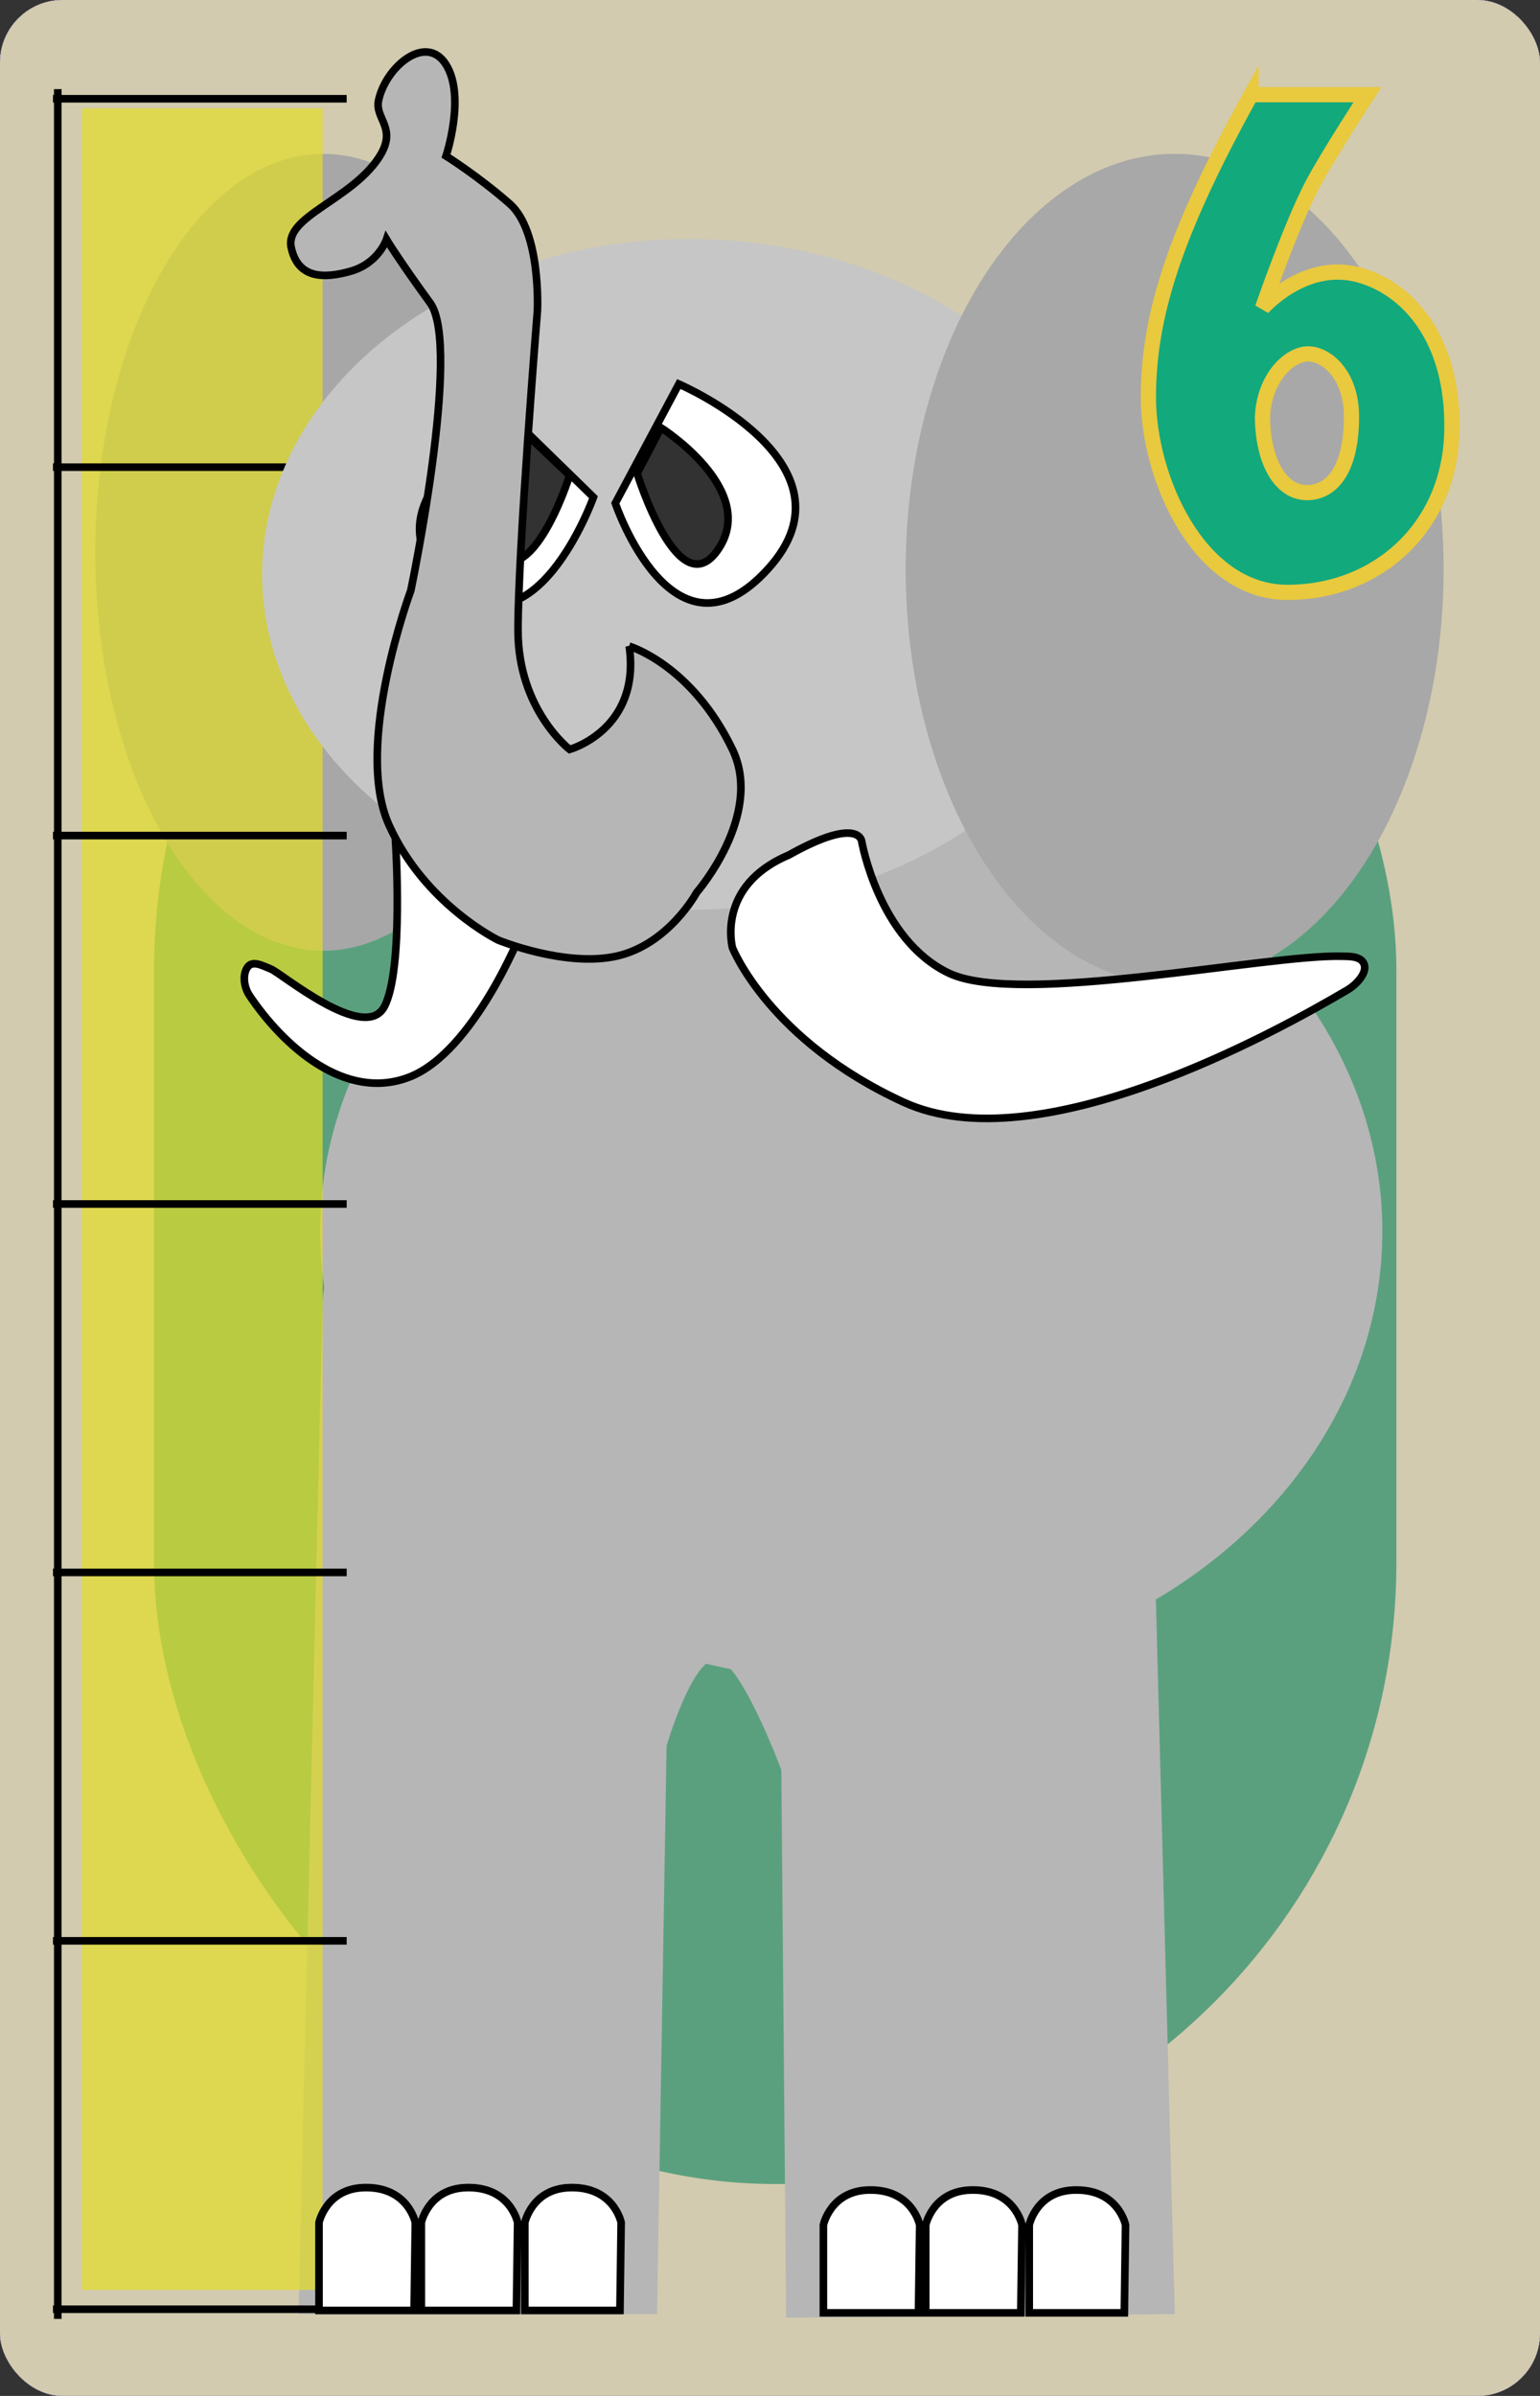 <?xml version="1.0" encoding="UTF-8" standalone="no"?>
<!-- Created with Inkscape (http://www.inkscape.org/) -->

<svg
   xmlns:dc="http://purl.org/dc/elements/1.1/"
   xmlns:cc="http://creativecommons.org/ns#"
   xmlns:rdf="http://www.w3.org/1999/02/22-rdf-syntax-ns#"
   xmlns:svg="http://www.w3.org/2000/svg"
   xmlns="http://www.w3.org/2000/svg"
   xmlns:sodipodi="http://sodipodi.sourceforge.net/DTD/sodipodi-0.dtd"
   xmlns:inkscape="http://www.inkscape.org/namespaces/inkscape"
   width="162pt"
   height="252pt"
   viewBox="0 0 202.5 315"
   id="svg2"
   version="1.1"
   inkscape:version="0.91 r13725"
   sodipodi:docname="card-batanimo.svg"
   enable-background="new"
   inkscape:export-filename="/Users/martin/code/gitwork/war/resources/card-batanimo-6a.png"
   inkscape:export-xdpi="90.099998"
   inkscape:export-ydpi="90.099998">
  <rect x="0" y="0" width="202.5" height="315" fill="#333333" stroke="none"/>
  <defs
     id="defs4" />
  <sodipodi:namedview
     id="base"
     pagecolor="#ffffff"
     bordercolor="#666666"
     borderopacity="1.0"
     inkscape:pageopacity="0.0"
     inkscape:pageshadow="2"
     inkscape:zoom="1.9942038"
     inkscape:cx="107.71815"
     inkscape:cy="163.3152"
     inkscape:document-units="px"
     inkscape:current-layer="layer1"
     showgrid="false"
     units="pt"
     inkscape:window-width="1440"
     inkscape:window-height="851"
     inkscape:window-x="0"
     inkscape:window-y="1"
     inkscape:window-maximized="1"
     inkscape:snap-bbox="true"
     inkscape:bbox-nodes="true"
     inkscape:snap-global="false"
     inkscape:snap-page="true" />
  <g
     inkscape:label="a1"
     inkscape:groupmode="layer"
     id="layer1"
     transform="translate(0,-737.362)"
     style="display:inline">
    <rect
       ry="8.231"
       y="737.362"
       x="0"
       height="315"
       width="202.5"
       id="rect6097"
       style="display:inline;fill:#b2d2af;fill-opacity:1;stroke:none;stroke-width:1;stroke-linecap:butt;stroke-miterlimit:4;stroke-dasharray:none;stroke-dashoffset:0;stroke-opacity:1" />
    <rect
       ry="77.603"
       y="724.396"
       x="288.613"
       height="229.199"
       width="156.503"
       id="rect6099"
       style="display:inline;fill:#c2b693;fill-opacity:1;stroke:none;stroke-width:2;stroke-linecap:butt;stroke-miterlimit:4;stroke-dasharray:none;stroke-dashoffset:0;stroke-opacity:1"
       transform="matrix(0.956,0.293,-0.292,0.956,0,0)" />
    <ellipse
       style="fill:#d4bd33;fill-opacity:1;stroke:none;stroke-width:2;stroke-linecap:butt;stroke-miterlimit:4;stroke-dasharray:none;stroke-dashoffset:0;stroke-opacity:1"
       id="path6196"
       cx="116.895"
       cy="1008.986"
       rx="44.686"
       ry="32.845" />
    <rect
       ry="0"
       y="993.814"
       x="10.764"
       height="44.619"
       width="31.658"
       id="rect6107"
       style="display:inline;fill:#1116f5;fill-opacity:0.82;stroke:none;stroke-width:2;stroke-linecap:butt;stroke-miterlimit:4;stroke-dasharray:none;stroke-dashoffset:0;stroke-opacity:1" />
    <g
       style="display:inline"
       id="g6109"
       transform="translate(0,737.362)">
      <path
         style="fill:none;fill-rule:evenodd;stroke:#000000;stroke-width:1px;stroke-linecap:butt;stroke-linejoin:miter;stroke-opacity:1"
         d="m 7.598,11.717 0,293.152"
         id="path6111"
         inkscape:connector-curvature="0" />
      <path
         style="fill:none;fill-rule:evenodd;stroke:#000000;stroke-width:1px;stroke-linecap:butt;stroke-linejoin:miter;stroke-opacity:1"
         d="m 6.965,303.603 38.623,0"
         id="path6113"
         inkscape:connector-curvature="0" />
      <path
         inkscape:connector-curvature="0"
         id="path6115"
         d="m 6.965,255.167 38.623,0"
         style="fill:none;fill-rule:evenodd;stroke:#000000;stroke-width:1px;stroke-linecap:butt;stroke-linejoin:miter;stroke-opacity:1" />
      <path
         style="fill:none;fill-rule:evenodd;stroke:#000000;stroke-width:1px;stroke-linecap:butt;stroke-linejoin:miter;stroke-opacity:1"
         d="m 6.965,206.73 38.623,0"
         id="path6117"
         inkscape:connector-curvature="0" />
      <path
         inkscape:connector-curvature="0"
         id="path6119"
         d="m 6.965,158.293 38.623,0"
         style="fill:none;fill-rule:evenodd;stroke:#000000;stroke-width:1px;stroke-linecap:butt;stroke-linejoin:miter;stroke-opacity:1" />
      <path
         style="fill:none;fill-rule:evenodd;stroke:#000000;stroke-width:1px;stroke-linecap:butt;stroke-linejoin:miter;stroke-opacity:1"
         d="m 6.965,109.857 38.623,0"
         id="path6121"
         inkscape:connector-curvature="0" />
      <path
         inkscape:connector-curvature="0"
         id="path6123"
         d="m 6.965,61.42 38.623,0"
         style="fill:none;fill-rule:evenodd;stroke:#000000;stroke-width:1px;stroke-linecap:butt;stroke-linejoin:miter;stroke-opacity:1" />
      <path
         style="fill:none;fill-rule:evenodd;stroke:#000000;stroke-width:1px;stroke-linecap:butt;stroke-linejoin:miter;stroke-opacity:1"
         d="m 6.965,12.984 38.623,0"
         id="path6125"
         inkscape:connector-curvature="0" />
    </g>
    <ellipse
       style="fill:#b49e19;fill-opacity:1;stroke:none;stroke-width:2;stroke-linecap:butt;stroke-miterlimit:4;stroke-dasharray:none;stroke-dashoffset:0;stroke-opacity:1"
       id="path6198"
       cx="98.986"
       cy="1012.042"
       rx="25.386"
       ry="26.734" />
    <g
       id="g6190"
       transform="matrix(0.693,0,0,0.762,39.521,380.87)">
      <path
         transform="translate(0,737.362)"
         style="display:inline;fill:#ffffff;fill-opacity:1;fill-rule:evenodd;stroke:#000000;stroke-width:1.376px;stroke-linecap:butt;stroke-linejoin:miter;stroke-opacity:1"
         d="m 80.908,88.724 8.355,-15.665 c 0,0 24.281,10.443 11.749,24.281 -12.532,13.837 -20.104,-8.616 -20.104,-8.616 z"
         id="path6131"
         inkscape:connector-curvature="0" />
      <path
         transform="translate(0,737.362)"
         style="display:inline;fill:#ffffff;fill-opacity:1;fill-rule:evenodd;stroke:#000000;stroke-width:1.376px;stroke-linecap:butt;stroke-linejoin:miter;stroke-opacity:1"
         d="M 78.036,87.94 67.331,77.497 c 0,0 -20.104,10.966 -8.616,21.67 11.488,10.704 19.321,-11.227 19.321,-11.227 z"
         id="path6133"
         inkscape:connector-curvature="0" />
      <path
         transform="translate(0,737.362)"
         style="display:inline;fill:#323232;fill-opacity:1;fill-rule:evenodd;stroke:#000000;stroke-width:1.376px;stroke-linecap:butt;stroke-linejoin:miter;stroke-opacity:1"
         d="m 83.78,84.807 c 0,0 5.483,17.754 10.705,9.921 5.222,-7.832 -7.572,-15.926 -7.572,-15.926 z"
         id="path6135"
         inkscape:connector-curvature="0" />
      <path
         transform="translate(0,737.362)"
         style="display:inline;fill:#323232;fill-opacity:1;fill-rule:evenodd;stroke:#000000;stroke-width:1.376px;stroke-linecap:butt;stroke-linejoin:miter;stroke-opacity:1"
         d="m 69.681,80.108 5.222,4.961 c 0,0 -5.483,17.493 -11.227,9.138 -6.246,-5.437 6.005,-14.099 6.005,-14.099 z"
         id="path6137"
         inkscape:connector-curvature="0"
         sodipodi:nodetypes="cccc" />
    </g>
    <path
       inkscape:connector-curvature="0"
       d="m 143.447,39.03 21.819,-25.574 16.368,-0.777 0.484,23.945 -2.743,45.726 -17.589,1.048 2.259,-45.687 z"
       style="display:inline;fill:#7281f0;fill-opacity:1;fill-rule:evenodd;stroke:#e9c33e;stroke-width:2;stroke-linecap:butt;stroke-linejoin:miter;stroke-miterlimit:4;stroke-dasharray:none;stroke-opacity:1"
       id="path6155"
       transform="translate(0,737.362)"
       sodipodi:nodetypes="cccccccc" />
    <path
       style="fill:#bba312;fill-opacity:1;fill-rule:evenodd;stroke:#000000;stroke-width:1px;stroke-linecap:butt;stroke-linejoin:miter;stroke-opacity:1"
       d="m 158.531,997.529 c 0,0 16.959,6.111 17.654,16.041 0.695,9.93 -5.912,18.714 -10.085,21.006 -4.173,2.292 -29.559,5.347 -42.425,4.965 -12.867,-0.382 -15.761,3.613 -16.692,-1.909 -0.342,-2.029 3.558,-2.216 5.564,-2.674 7.572,-1.725 20.865,0.764 23.299,0 2.434,-0.764 23.299,-6.493 25.386,-7.638 2.086,-1.146 2.782,-8.02 2.086,-11.458 -0.696,-3.437 -2.361,-3.437 -2.361,-3.437 0,0 -2.427,-8.02 -2.427,-14.895 z"
       id="path6200"
       inkscape:connector-curvature="0"
       sodipodi:nodetypes="csssssssscc" />
    <ellipse
       style="fill:#4f4508;fill-opacity:1;stroke:none;stroke-width:2;stroke-linecap:butt;stroke-miterlimit:4;stroke-dasharray:none;stroke-dashoffset:0;stroke-opacity:1"
       id="path6202"
       cx="94.639"
       cy="1021.972"
       rx="2.956"
       ry="3.437" />
    <ellipse
       style="fill:#4f4508;fill-opacity:1;stroke:none;stroke-width:2;stroke-linecap:butt;stroke-miterlimit:4;stroke-dasharray:none;stroke-dashoffset:0;stroke-opacity:1"
       id="path6204"
       cx="77.599"
       cy="991.418"
       rx="5.042"
       ry="5.347" />
    <ellipse
       style="fill:#4f4508;fill-opacity:1;stroke:none;stroke-width:2;stroke-linecap:butt;stroke-miterlimit:4;stroke-dasharray:none;stroke-dashoffset:0;stroke-opacity:1"
       id="path6206"
       cx="117.764"
       cy="991.991"
       rx="4.173"
       ry="5.156" />
  </g>
  <g
     inkscape:groupmode="layer"
     id="layer2"
     inkscape:label="a2"
     style="display:inline">
    <rect
       transform="translate(0,-737.362)"
       style="display:inline;fill:#e8f1e7;fill-opacity:1;stroke:none;stroke-width:1;stroke-linecap:butt;stroke-miterlimit:4;stroke-dasharray:none;stroke-dashoffset:0;stroke-opacity:1"
       id="rect6208"
       width="202.5"
       height="315"
       x="0"
       y="737.362"
       ry="8.231" />
    <rect
       transform="matrix(0.956,0.293,-0.292,0.956,0,-737.362)"
       style="display:inline;fill:#a9eff3;fill-opacity:1;stroke:none;stroke-width:2;stroke-linecap:butt;stroke-miterlimit:4;stroke-dasharray:none;stroke-dashoffset:0;stroke-opacity:1"
       id="rect6210"
       width="156.503"
       height="229.199"
       x="288.613"
       y="724.396"
       ry="77.603" />
    <rect
       style="display:inline;fill:#11f539;fill-opacity:0.82;stroke:none;stroke-width:2;stroke-linecap:butt;stroke-miterlimit:4;stroke-dasharray:none;stroke-dashoffset:0;stroke-opacity:1"
       id="rect6214"
       width="31.658"
       height="94.262"
       x="10.764"
       y="206.808"
       ry="0" />
    <g
       id="g6216"
       style="display:inline">
      <path
         inkscape:connector-curvature="0"
         id="path6218"
         d="m 7.598,11.717 0,293.152"
         style="fill:none;fill-rule:evenodd;stroke:#000000;stroke-width:1px;stroke-linecap:butt;stroke-linejoin:miter;stroke-opacity:1" />
      <path
         inkscape:connector-curvature="0"
         id="path6220"
         d="m 6.965,303.603 38.623,0"
         style="fill:none;fill-rule:evenodd;stroke:#000000;stroke-width:1px;stroke-linecap:butt;stroke-linejoin:miter;stroke-opacity:1" />
      <path
         style="fill:none;fill-rule:evenodd;stroke:#000000;stroke-width:1px;stroke-linecap:butt;stroke-linejoin:miter;stroke-opacity:1"
         d="m 6.965,255.167 38.623,0"
         id="path6222"
         inkscape:connector-curvature="0" />
      <path
         inkscape:connector-curvature="0"
         id="path6224"
         d="m 6.965,206.73 38.623,0"
         style="fill:none;fill-rule:evenodd;stroke:#000000;stroke-width:1px;stroke-linecap:butt;stroke-linejoin:miter;stroke-opacity:1" />
      <path
         style="fill:none;fill-rule:evenodd;stroke:#000000;stroke-width:1px;stroke-linecap:butt;stroke-linejoin:miter;stroke-opacity:1"
         d="m 6.965,158.293 38.623,0"
         id="path6226"
         inkscape:connector-curvature="0" />
      <path
         inkscape:connector-curvature="0"
         id="path6228"
         d="m 6.965,109.857 38.623,0"
         style="fill:none;fill-rule:evenodd;stroke:#000000;stroke-width:1px;stroke-linecap:butt;stroke-linejoin:miter;stroke-opacity:1" />
      <path
         style="fill:none;fill-rule:evenodd;stroke:#000000;stroke-width:1px;stroke-linecap:butt;stroke-linejoin:miter;stroke-opacity:1"
         d="m 6.965,61.42 38.623,0"
         id="path6230"
         inkscape:connector-curvature="0" />
      <path
         inkscape:connector-curvature="0"
         id="path6232"
         d="m 6.965,12.984 38.623,0"
         style="fill:none;fill-rule:evenodd;stroke:#000000;stroke-width:1px;stroke-linecap:butt;stroke-linejoin:miter;stroke-opacity:1" />
    </g>
    <path
       sodipodi:nodetypes="cczzzccccczzc"
       id="path6246"
       style="display:inline;fill:#e6f072;fill-opacity:1;fill-rule:evenodd;stroke:#3ee93f;stroke-width:2;stroke-linecap:butt;stroke-linejoin:miter;stroke-miterlimit:4;stroke-dasharray:none;stroke-opacity:1"
       d="m 161.5,36.022 -14.163,0.752 c 0,0 0.933,-12.756 7.901,-16.799 6.968,-4.043 16.322,-5.531 22.887,-0.276 6.566,5.255 9.395,12.214 6.761,20.748 -2.634,8.534 -11.291,21.249 -11.291,21.249 l 13.923,-0.956 2.389,15.091 -39.123,2.142 0.993,-14.406 c 0,0 18.219,-15.673 19.036,-22.292 0.817,-6.619 -1.432,-8.516 -4.761,-9.582 -3.329,-1.067 -4.552,4.328 -4.552,4.328 z"
       inkscape:connector-curvature="0" />
    <ellipse
       style="fill:#f3a9f2;fill-opacity:1;stroke:none;stroke-width:2;stroke-linecap:butt;stroke-miterlimit:4;stroke-dasharray:none;stroke-dashoffset:0;stroke-opacity:1"
       id="path6292"
       cx="63.183"
       cy="172.337"
       rx="9.026"
       ry="33.347" />
    <ellipse
       style="fill:#f3a9f2;fill-opacity:1;stroke:none;stroke-width:2;stroke-linecap:butt;stroke-miterlimit:4;stroke-dasharray:none;stroke-dashoffset:0;stroke-opacity:1"
       id="path6294"
       cx="98.536"
       cy="173.59"
       rx="10.28"
       ry="34.099" />
    <ellipse
       style="fill:#ec7aeb;fill-opacity:1;stroke:none;stroke-width:2;stroke-linecap:butt;stroke-miterlimit:4;stroke-dasharray:none;stroke-dashoffset:0;stroke-opacity:1"
       id="path6308"
       cx="169.491"
       cy="251.065"
       rx="8.023"
       ry="6.77" />
    <ellipse
       style="fill:#f3a9f2;fill-opacity:1;stroke:none;stroke-width:2;stroke-linecap:butt;stroke-miterlimit:4;stroke-dasharray:none;stroke-dashoffset:0;stroke-opacity:1"
       id="path6298"
       cx="124.862"
       cy="270.12"
       rx="55.661"
       ry="30.839" />
    <ellipse
       style="fill:#ea65e8;fill-opacity:1;stroke:none;stroke-width:2;stroke-linecap:butt;stroke-miterlimit:4;stroke-dasharray:none;stroke-dashoffset:0;stroke-opacity:1"
       id="path6296"
       cx="82.489"
       cy="228.499"
       rx="30.338"
       ry="26.326" />
    <ellipse
       style="fill:#ed81ec;fill-opacity:1;stroke:none;stroke-width:2;stroke-linecap:butt;stroke-miterlimit:4;stroke-dasharray:none;stroke-dashoffset:0;stroke-opacity:1"
       id="path6300"
       cx="165.981"
       cy="292.685"
       rx="19.557"
       ry="17.802" />
    <ellipse
       style="fill:#ec7aeb;fill-opacity:1;stroke:none;stroke-width:2;stroke-linecap:butt;stroke-miterlimit:4;stroke-dasharray:none;stroke-dashoffset:0;stroke-opacity:1"
       id="path6302"
       cx="275.75"
       cy="147.627"
       rx="26.484"
       ry="3.978"
       transform="matrix(0.791,0.612,-0.509,0.861,0,0)" />
    <ellipse
       style="fill:#f3a9f2;fill-opacity:1;stroke:none;stroke-width:2;stroke-linecap:butt;stroke-miterlimit:4;stroke-dasharray:none;stroke-dashoffset:0;stroke-opacity:1"
       id="path6304"
       cx="78.979"
       cy="289.175"
       rx="3.761"
       ry="13.79" />
    <ellipse
       style="fill:#f093ef;fill-opacity:1;stroke:none;stroke-width:2;stroke-linecap:butt;stroke-miterlimit:4;stroke-dasharray:none;stroke-dashoffset:0;stroke-opacity:1"
       id="path6306"
       cx="98.285"
       cy="290.68"
       rx="5.516"
       ry="15.796" />
    <g
       id="g6284"
       transform="matrix(0.938,0.346,-0.346,0.938,83.364,-20.152)"
       inkscape:transform-center-x="5.0145437"
       inkscape:transform-center-y="1.0940936">
      <path
         inkscape:connector-curvature="0"
         id="path6238"
         d="m 84.92,225.119 8.355,-15.665 c 0,0 24.281,10.443 11.749,24.281 -12.532,13.837 -20.104,-8.616 -20.104,-8.616 z"
         style="display:inline;fill:#ffffff;fill-opacity:1;fill-rule:evenodd;stroke:#000000;stroke-width:1px;stroke-linecap:butt;stroke-linejoin:miter;stroke-opacity:1" />
      <path
         inkscape:connector-curvature="0"
         id="path6242"
         d="m 87.792,221.203 c 0,0 5.483,17.754 10.705,9.921 5.222,-7.832 -7.572,-15.926 -7.572,-15.926 z"
         style="display:inline;fill:#323232;fill-opacity:1;fill-rule:evenodd;stroke:#000000;stroke-width:1px;stroke-linecap:butt;stroke-linejoin:miter;stroke-opacity:1" />
    </g>
    <g
       id="g6288"
       transform="matrix(0.96,-0.279,0.279,0.96,-64.805,27.693)">
      <path
         inkscape:connector-curvature="0"
         id="path6240"
         d="M 82.048,224.336 71.343,213.892 c 0,0 -20.104,10.966 -8.616,21.67 11.488,10.704 19.321,-11.227 19.321,-11.227 z"
         style="display:inline;fill:#ffffff;fill-opacity:1;fill-rule:evenodd;stroke:#000000;stroke-width:1px;stroke-linecap:butt;stroke-linejoin:miter;stroke-opacity:1" />
      <path
         sodipodi:nodetypes="cccc"
         inkscape:connector-curvature="0"
         id="path6244"
         d="m 73.693,216.503 5.222,4.961 c 0,0 -5.483,17.493 -11.227,9.138 -6.246,-5.437 6.005,-14.099 6.005,-14.099 z"
         style="display:inline;fill:#323232;fill-opacity:1;fill-rule:evenodd;stroke:#000000;stroke-width:1px;stroke-linecap:butt;stroke-linejoin:miter;stroke-opacity:1" />
    </g>
    <path
       style="fill:#ffffff;fill-opacity:1;fill-rule:evenodd;stroke:#000000;stroke-width:1px;stroke-linecap:butt;stroke-linejoin:miter;stroke-opacity:1"
       d="m 68.198,240.785 0.501,19.557 13.038,1.003 0,-20.56 0,21.061 13.539,1.003 -1.003,-25.574 z"
       id="path6310"
       inkscape:connector-curvature="0" />
  </g>
  <g
     inkscape:groupmode="layer"
     id="layer3"
     inkscape:label="a3"
     style="display:inline">
    <rect
       ry="8.231"
       y="737.362"
       x="0"
       height="315"
       width="202.5"
       id="rect6312"
       style="display:inline;fill:#f7fa80;fill-opacity:1;stroke:none;stroke-width:1;stroke-linecap:butt;stroke-miterlimit:4;stroke-dasharray:none;stroke-dashoffset:0;stroke-opacity:1"
       transform="translate(0,-737.362)" />
    <rect
       ry="72.112"
       y="108.999"
       x="11.714"
       height="212.983"
       width="123.742"
       id="rect6314"
       style="display:inline;fill:#a698f1;fill-opacity:1;stroke:none;stroke-width:2;stroke-linecap:butt;stroke-miterlimit:4;stroke-dasharray:none;stroke-dashoffset:0;stroke-opacity:1"
       transform="matrix(0.92,-0.392,0.272,0.962,0,0)" />
    <rect
       ry="0"
       y="158.167"
       x="10.764"
       height="142.903"
       width="31.658"
       id="rect6316"
       style="display:inline;fill:#f73749;fill-opacity:0.82;stroke:none;stroke-width:2;stroke-linecap:butt;stroke-miterlimit:4;stroke-dasharray:none;stroke-dashoffset:0;stroke-opacity:1" />
    <g
       style="display:inline"
       id="g6318">
      <path
         style="fill:none;fill-rule:evenodd;stroke:#000000;stroke-width:1px;stroke-linecap:butt;stroke-linejoin:miter;stroke-opacity:1"
         d="m 7.598,11.717 0,293.152"
         id="path6320"
         inkscape:connector-curvature="0" />
      <path
         style="fill:none;fill-rule:evenodd;stroke:#000000;stroke-width:1px;stroke-linecap:butt;stroke-linejoin:miter;stroke-opacity:1"
         d="m 6.965,303.603 38.623,0"
         id="path6322"
         inkscape:connector-curvature="0" />
      <path
         inkscape:connector-curvature="0"
         id="path6324"
         d="m 6.965,255.167 38.623,0"
         style="fill:none;fill-rule:evenodd;stroke:#000000;stroke-width:1px;stroke-linecap:butt;stroke-linejoin:miter;stroke-opacity:1" />
      <path
         style="fill:none;fill-rule:evenodd;stroke:#000000;stroke-width:1px;stroke-linecap:butt;stroke-linejoin:miter;stroke-opacity:1"
         d="m 6.965,206.73 38.623,0"
         id="path6326"
         inkscape:connector-curvature="0" />
      <path
         inkscape:connector-curvature="0"
         id="path6328"
         d="m 6.965,158.293 38.623,0"
         style="fill:none;fill-rule:evenodd;stroke:#000000;stroke-width:1px;stroke-linecap:butt;stroke-linejoin:miter;stroke-opacity:1" />
      <path
         style="fill:none;fill-rule:evenodd;stroke:#000000;stroke-width:1px;stroke-linecap:butt;stroke-linejoin:miter;stroke-opacity:1"
         d="m 6.965,109.857 38.623,0"
         id="path6330"
         inkscape:connector-curvature="0" />
      <path
         inkscape:connector-curvature="0"
         id="path6332"
         d="m 6.965,61.42 38.623,0"
         style="fill:none;fill-rule:evenodd;stroke:#000000;stroke-width:1px;stroke-linecap:butt;stroke-linejoin:miter;stroke-opacity:1" />
      <path
         style="fill:none;fill-rule:evenodd;stroke:#000000;stroke-width:1px;stroke-linecap:butt;stroke-linejoin:miter;stroke-opacity:1"
         d="m 6.965,12.984 38.623,0"
         id="path6334"
         inkscape:connector-curvature="0" />
    </g>
    <path
       inkscape:connector-curvature="0"
       d="m 159.494,40.535 -12.659,-0.752 c 0,0 5.204,-10.944 10.408,-14.291 6.417,-4.128 12.674,-4.219 18.875,0.226 5.912,4.237 8.936,8.812 8.767,14.73 -0.169,5.918 -8.784,11.722 -8.784,11.722 0,0 8.785,0.761 8.908,13.085 0.123,12.324 -3.154,17.683 -10.157,19.239 -5.66,2.052 -12.816,3.091 -18.062,0.137 -5.478,-3.085 -9.655,-16.2 -9.655,-16.2 l 10.904,-4.166 c 0,0 1.728,9.026 5.261,9.22 3.797,0.209 7.684,-5.554 6.706,-9.228 -1.302,-4.892 -13.854,-6.22 -13.854,-6.22 l 0.187,-11.234 10.216,-0.202 4.258,-5.322 c 0,0 -1.748,-5.965 -5.262,-6.574 -2.762,-0.479 -6.057,5.832 -6.057,5.832 z"
       style="display:inline;fill:#dc2d17;fill-opacity:1;fill-rule:evenodd;stroke:#1984d7;stroke-width:2;stroke-linecap:butt;stroke-linejoin:miter;stroke-miterlimit:4;stroke-dasharray:none;stroke-opacity:1"
       id="path6336"
       sodipodi:nodetypes="ccsszczcsccssccccsc" />
    <path
       style="fill:#d5a119;fill-opacity:1;fill-rule:evenodd;stroke:none;stroke-width:1px;stroke-linecap:butt;stroke-linejoin:miter;stroke-opacity:1"
       d="m 169.993,204.179 c 0,0 4.012,-12.035 4.012,-25.073 0,-13.038 -10.531,-45.131 -10.531,-45.131 0,0 -3.51,-4.513 0,-7.02 3.51,-2.507 10.029,7.02 10.029,7.02 0,0 12.536,41.621 11.032,49.142 -1.504,7.522 -6.519,29.084 -6.519,29.084 z"
       id="path6421"
       inkscape:connector-curvature="0" />
    <ellipse
       style="fill:#bc8e16;fill-opacity:1;stroke:none;stroke-width:2;stroke-linecap:butt;stroke-miterlimit:4;stroke-dasharray:none;stroke-dashoffset:0;stroke-opacity:1"
       id="path6401"
       cx="133.637"
       cy="230.004"
       rx="51.399"
       ry="38.863" />
    <ellipse
       style="fill:#a17a13;fill-opacity:1;stroke:none;stroke-width:2;stroke-linecap:butt;stroke-miterlimit:4;stroke-dasharray:none;stroke-dashoffset:0;stroke-opacity:1"
       id="path6399"
       cx="86.751"
       cy="186.127"
       rx="33.597"
       ry="29.084" />
    <ellipse
       style="fill:#a17a13;fill-opacity:1;stroke:none;stroke-width:2;stroke-linecap:butt;stroke-miterlimit:4;stroke-dasharray:none;stroke-dashoffset:0;stroke-opacity:1"
       id="path6403"
       cx="94.273"
       cy="272.627"
       rx="7.522"
       ry="17.802" />
    <ellipse
       style="fill:#a17a13;fill-opacity:1;stroke:none;stroke-width:2;stroke-linecap:butt;stroke-miterlimit:4;stroke-dasharray:none;stroke-dashoffset:0;stroke-opacity:1"
       id="path6405"
       cx="119.597"
       cy="274.132"
       rx="8.274"
       ry="19.306" />
    <ellipse
       style="fill:#a17a13;fill-opacity:1;stroke:none;stroke-width:2;stroke-linecap:butt;stroke-miterlimit:4;stroke-dasharray:none;stroke-dashoffset:0;stroke-opacity:1"
       id="path6407"
       cx="172.5"
       cy="258.587"
       rx="12.536"
       ry="19.306" />
    <ellipse
       style="fill:#a17a13;fill-opacity:1;stroke:none;stroke-width:2;stroke-linecap:butt;stroke-miterlimit:4;stroke-dasharray:none;stroke-dashoffset:0;stroke-opacity:1"
       id="path6409"
       cx="-56.046"
       cy="322.733"
       rx="14.793"
       ry="5.015"
       transform="matrix(0.756,-0.655,0.655,0.756,0,0)" />
    <ellipse
       style="fill:#a17a13;fill-opacity:1;stroke:none;stroke-width:2;stroke-linecap:butt;stroke-miterlimit:4;stroke-dasharray:none;stroke-dashoffset:0;stroke-opacity:1"
       id="path6411"
       cx="-73.593"
       cy="304.393"
       rx="14.793"
       ry="5.516"
       transform="matrix(0.756,-0.655,0.655,0.756,0,0)" />
    <g
       style="display:inline"
       inkscape:transform-center-y="-0.37200891"
       inkscape:transform-center-x="5.7637878"
       transform="matrix(0.762,0.647,-0.647,0.762,160.68,-49.239)"
       id="g6356">
      <path
         style="display:inline;fill:#ffffff;fill-opacity:1;fill-rule:evenodd;stroke:#000000;stroke-width:1px;stroke-linecap:butt;stroke-linejoin:miter;stroke-opacity:1"
         d="m 84.92,225.119 8.355,-15.665 c 0,0 24.281,10.443 11.749,24.281 -12.532,13.837 -20.104,-8.616 -20.104,-8.616 z"
         id="path6358"
         inkscape:connector-curvature="0" />
      <path
         style="display:inline;fill:#323232;fill-opacity:1;fill-rule:evenodd;stroke:#000000;stroke-width:1px;stroke-linecap:butt;stroke-linejoin:miter;stroke-opacity:1"
         d="m 87.792,221.203 c 0,0 5.483,17.754 10.705,9.921 5.222,-7.832 -7.572,-15.926 -7.572,-15.926 z"
         id="path6360"
         inkscape:connector-curvature="0" />
    </g>
    <g
       style="display:inline"
       transform="matrix(0.88,-0.475,0.475,0.88,-100.422,19.485)"
       id="g6362">
      <path
         style="display:inline;fill:#ffffff;fill-opacity:1;fill-rule:evenodd;stroke:#000000;stroke-width:1px;stroke-linecap:butt;stroke-linejoin:miter;stroke-opacity:1"
         d="M 82.048,224.336 71.343,213.892 c 0,0 -20.104,10.966 -8.616,21.67 11.488,10.704 19.321,-11.227 19.321,-11.227 z"
         id="path6364"
         inkscape:connector-curvature="0" />
      <path
         style="display:inline;fill:#323232;fill-opacity:1;fill-rule:evenodd;stroke:#000000;stroke-width:1px;stroke-linecap:butt;stroke-linejoin:miter;stroke-opacity:1"
         d="m 73.693,216.503 5.222,4.961 c 0,0 -5.483,17.493 -11.227,9.138 -6.246,-5.437 6.005,-14.099 6.005,-14.099 z"
         id="path6366"
         inkscape:connector-curvature="0"
         sodipodi:nodetypes="cccc" />
    </g>
    <path
       style="fill:#e5be23;fill-opacity:1;fill-rule:evenodd;stroke:#000000;stroke-width:1px;stroke-linecap:butt;stroke-linejoin:miter;stroke-opacity:1"
       d="M 59.171,168.576 54.157,150.523 73.714,161.555 Z"
       id="path6413"
       inkscape:connector-curvature="0" />
    <path
       style="fill:#e5be23;fill-opacity:1;fill-rule:evenodd;stroke:#000000;stroke-width:1px;stroke-linecap:butt;stroke-linejoin:miter;stroke-opacity:1"
       d="m 102.798,159.549 21.061,-6.519 -8.023,20.058 z"
       id="path6415"
       inkscape:connector-curvature="0" />
    <path
       style="fill:none;fill-rule:evenodd;stroke:#000000;stroke-width:1px;stroke-linecap:butt;stroke-linejoin:miter;stroke-opacity:1"
       d="m 74.717,209.695 c 6.017,-1.504 3.51,-13.038 3.51,-13.038 0,0 -2.006,8.525 4.012,13.038"
       id="path6417"
       inkscape:connector-curvature="0" />
    <path
       style="fill:#e523e2;fill-opacity:1;fill-rule:evenodd;stroke:#000000;stroke-width:1px;stroke-linecap:butt;stroke-linejoin:miter;stroke-opacity:1"
       d="m 74.098,192.311 8.725,0 -4.144,6.365 z"
       id="path6419"
       inkscape:connector-curvature="0" />
  </g>
  <g
     inkscape:groupmode="layer"
     id="layer4"
     inkscape:label="a4"
     style="display:inline">
    <rect
       transform="translate(0,-737.362)"
       style="display:inline;fill:#e0aefc;fill-opacity:1;stroke:none;stroke-width:1;stroke-linecap:butt;stroke-miterlimit:4;stroke-dasharray:none;stroke-dashoffset:0;stroke-opacity:1"
       id="rect6423"
       width="202.5"
       height="315"
       x="0"
       y="737.362"
       ry="8.231" />
    <rect
       transform="matrix(0.03,1,-0.996,-0.092,0,0)"
       style="display:inline;fill:#5489e8;fill-opacity:1;stroke:none;stroke-width:2;stroke-linecap:butt;stroke-miterlimit:4;stroke-dasharray:none;stroke-dashoffset:0;stroke-opacity:1"
       id="rect6425"
       width="189.073"
       height="177.945"
       x="99.997"
       y="-189.183"
       ry="60.249" />
    <path
       style="fill:#ffffff;fill-opacity:1;fill-rule:evenodd;stroke:#000000;stroke-width:1px;stroke-linecap:butt;stroke-linejoin:miter;stroke-opacity:1"
       d="m 74.717,120.436 -10.531,-9.026 c 0,0 -29.084,9.528 -34.099,16.548 -5.015,7.02 -15.545,33.096 -14.041,35.102 1.504,2.006 26.076,-21.061 28.081,-26.076 2.006,-5.015 18.554,-21.562 18.554,-21.562 l 9.026,10.029 z"
       id="path6538"
       inkscape:connector-curvature="0" />
    <rect
       style="display:inline;fill:#f7b737;fill-opacity:0.82;stroke:none;stroke-width:2;stroke-linecap:butt;stroke-miterlimit:4;stroke-dasharray:none;stroke-dashoffset:0;stroke-opacity:1"
       id="rect6427"
       width="31.658"
       height="191.043"
       x="10.764"
       y="110.028"
       ry="0" />
    <g
       id="g6429"
       style="display:inline">
      <path
         inkscape:connector-curvature="0"
         id="path6431"
         d="m 7.598,11.717 0,293.152"
         style="fill:none;fill-rule:evenodd;stroke:#000000;stroke-width:1px;stroke-linecap:butt;stroke-linejoin:miter;stroke-opacity:1" />
      <path
         inkscape:connector-curvature="0"
         id="path6433"
         d="m 6.965,303.603 38.623,0"
         style="fill:none;fill-rule:evenodd;stroke:#000000;stroke-width:1px;stroke-linecap:butt;stroke-linejoin:miter;stroke-opacity:1" />
      <path
         style="fill:none;fill-rule:evenodd;stroke:#000000;stroke-width:1px;stroke-linecap:butt;stroke-linejoin:miter;stroke-opacity:1"
         d="m 6.965,255.167 38.623,0"
         id="path6435"
         inkscape:connector-curvature="0" />
      <path
         inkscape:connector-curvature="0"
         id="path6437"
         d="m 6.965,206.73 38.623,0"
         style="fill:none;fill-rule:evenodd;stroke:#000000;stroke-width:1px;stroke-linecap:butt;stroke-linejoin:miter;stroke-opacity:1" />
      <path
         style="fill:none;fill-rule:evenodd;stroke:#000000;stroke-width:1px;stroke-linecap:butt;stroke-linejoin:miter;stroke-opacity:1"
         d="m 6.965,158.293 38.623,0"
         id="path6439"
         inkscape:connector-curvature="0" />
      <path
         inkscape:connector-curvature="0"
         id="path6441"
         d="m 6.965,109.857 38.623,0"
         style="fill:none;fill-rule:evenodd;stroke:#000000;stroke-width:1px;stroke-linecap:butt;stroke-linejoin:miter;stroke-opacity:1" />
      <path
         style="fill:none;fill-rule:evenodd;stroke:#000000;stroke-width:1px;stroke-linecap:butt;stroke-linejoin:miter;stroke-opacity:1"
         d="m 6.965,61.42 38.623,0"
         id="path6443"
         inkscape:connector-curvature="0" />
      <path
         inkscape:connector-curvature="0"
         id="path6445"
         d="m 6.965,12.984 38.623,0"
         style="fill:none;fill-rule:evenodd;stroke:#000000;stroke-width:1px;stroke-linecap:butt;stroke-linejoin:miter;stroke-opacity:1" />
    </g>
    <path
       sodipodi:nodetypes="ccccccccccccccc"
       id="path6447"
       style="display:inline;fill:#dcb417;fill-opacity:1;fill-rule:evenodd;stroke:#1981d7;stroke-width:2;stroke-linecap:butt;stroke-linejoin:miter;stroke-miterlimit:4;stroke-dasharray:none;stroke-opacity:1"
       d="m 144.952,19.975 10.408,0.251 1.382,24.32 9.849,-0.777 0.743,-23.38 15.286,-0.815 -0.62,23.114 8.899,0.184 0.993,13.676 -11.16,-0.655 0.875,23.916 -17.305,-2.815 0.492,-21.175 -20.807,-0.556 z"
       inkscape:connector-curvature="0" />
    <ellipse
       style="fill:#251f03;fill-opacity:1;stroke:none;stroke-width:2;stroke-linecap:butt;stroke-miterlimit:4;stroke-dasharray:none;stroke-dashoffset:0;stroke-opacity:1"
       id="path6516"
       cx="86.25"
       cy="150.523"
       rx="31.592"
       ry="30.589" />
    <ellipse
       style="fill:#ffffff;fill-opacity:1;stroke:#000000;stroke-width:2;stroke-linecap:butt;stroke-miterlimit:4;stroke-dasharray:none;stroke-dashoffset:0;stroke-opacity:1"
       id="path6518"
       cx="63.434"
       cy="168.325"
       rx="26.828"
       ry="13.79" />
    <ellipse
       style="fill:#ffffff;fill-opacity:1;stroke:none;stroke-width:2;stroke-linecap:butt;stroke-miterlimit:4;stroke-dasharray:none;stroke-dashoffset:0;stroke-opacity:1"
       id="path6522"
       cx="97.282"
       cy="236.773"
       rx="6.017"
       ry="30.589" />
    <ellipse
       style="fill:#251f03;fill-opacity:1;stroke:none;stroke-width:2;stroke-linecap:butt;stroke-miterlimit:4;stroke-dasharray:none;stroke-dashoffset:0;stroke-opacity:1"
       id="path6520"
       cx="137.649"
       cy="189.637"
       rx="50.396"
       ry="35.603" />
    <ellipse
       style="fill:#ffffff;fill-opacity:1;stroke:none;stroke-width:2;stroke-linecap:butt;stroke-miterlimit:4;stroke-dasharray:none;stroke-dashoffset:0;stroke-opacity:1"
       id="path6524"
       cx="121.853"
       cy="248.307"
       rx="7.02"
       ry="35.102" />
    <ellipse
       style="fill:#ffffff;fill-opacity:1;stroke:none;stroke-width:2;stroke-linecap:butt;stroke-miterlimit:4;stroke-dasharray:none;stroke-dashoffset:0;stroke-opacity:1"
       id="path6528"
       cx="185.788"
       cy="256.079"
       rx="6.77"
       ry="17.3" />
    <ellipse
       style="fill:#251f03;fill-opacity:1;stroke:none;stroke-width:2;stroke-linecap:butt;stroke-miterlimit:4;stroke-dasharray:none;stroke-dashoffset:0;stroke-opacity:1"
       id="path6526"
       cx="187.042"
       cy="218.22"
       rx="9.026"
       ry="24.07" />
    <ellipse
       style="fill:#ffffff;fill-opacity:1;stroke:none;stroke-width:2;stroke-linecap:butt;stroke-miterlimit:4;stroke-dasharray:none;stroke-dashoffset:0;stroke-opacity:1"
       id="path6532"
       cx="161.969"
       cy="249.811"
       rx="5.015"
       ry="13.539" />
    <ellipse
       style="fill:#251f03;fill-opacity:1;stroke:none;stroke-width:2;stroke-linecap:butt;stroke-miterlimit:4;stroke-dasharray:none;stroke-dashoffset:0;stroke-opacity:1"
       id="path6530"
       cx="161.719"
       cy="215.963"
       rx="6.77"
       ry="21.312" />
    <ellipse
       style="fill:#ffffff;fill-opacity:1;stroke:none;stroke-width:2;stroke-linecap:butt;stroke-miterlimit:4;stroke-dasharray:none;stroke-dashoffset:0;stroke-opacity:1"
       id="path6534"
       cx="178.016"
       cy="150.523"
       rx="6.519"
       ry="18.052" />
    <g
       id="g6465"
       transform="matrix(0.999,0.046,-0.046,0.999,12.583,-89.108)"
       inkscape:transform-center-x="4.1737419"
       inkscape:transform-center-y="2.7348141"
       style="display:inline">
      <path
         inkscape:connector-curvature="0"
         id="path6467"
         d="m 84.92,225.119 8.355,-15.665 c 0,0 24.281,10.443 11.749,24.281 -12.532,13.837 -20.104,-8.616 -20.104,-8.616 z"
         style="display:inline;fill:#ffffff;fill-opacity:1;fill-rule:evenodd;stroke:#000000;stroke-width:1px;stroke-linecap:butt;stroke-linejoin:miter;stroke-opacity:1" />
      <path
         inkscape:connector-curvature="0"
         id="path6469"
         d="m 87.792,221.203 c 0,0 5.483,17.754 10.705,9.921 5.222,-7.832 -7.572,-15.926 -7.572,-15.926 z"
         style="display:inline;fill:#323232;fill-opacity:1;fill-rule:evenodd;stroke:#000000;stroke-width:1px;stroke-linecap:butt;stroke-linejoin:miter;stroke-opacity:1" />
    </g>
    <g
       id="g6471"
       transform="matrix(1,0.008,-0.008,1,2.959,-86.094)"
       style="display:inline">
      <path
         inkscape:connector-curvature="0"
         id="path6473"
         d="M 82.048,224.336 71.343,213.892 c 0,0 -20.104,10.966 -8.616,21.67 11.488,10.704 19.321,-11.227 19.321,-11.227 z"
         style="display:inline;fill:#ffffff;fill-opacity:1;fill-rule:evenodd;stroke:#000000;stroke-width:1px;stroke-linecap:butt;stroke-linejoin:miter;stroke-opacity:1" />
      <path
         sodipodi:nodetypes="cccc"
         inkscape:connector-curvature="0"
         id="path6475"
         d="m 73.693,216.503 5.222,4.961 c 0,0 -5.483,17.493 -11.227,9.138 -6.246,-5.437 6.005,-14.099 6.005,-14.099 z"
         style="display:inline;fill:#323232;fill-opacity:1;fill-rule:evenodd;stroke:#000000;stroke-width:1px;stroke-linecap:butt;stroke-linejoin:miter;stroke-opacity:1" />
    </g>
    <path
       style="fill:#ffffff;fill-opacity:1;fill-rule:evenodd;stroke:#000000;stroke-width:1px;stroke-linecap:butt;stroke-linejoin:miter;stroke-opacity:1"
       d="m 101.795,122.442 10.531,-10.029 c 0,0 22.565,2.006 27.58,9.528 5.015,7.522 21.061,32.093 18.554,35.603 -2.507,3.51 -31.592,-14.041 -31.592,-23.067 0,-9.026 -13.539,-16.548 -13.539,-16.548 l -7.02,9.026 z"
       id="path6536"
       inkscape:connector-curvature="0" />
    <ellipse
       style="fill:#2c2b27;fill-opacity:1;stroke:none;stroke-width:2;stroke-linecap:butt;stroke-miterlimit:4;stroke-dasharray:none;stroke-dashoffset:0;stroke-opacity:1"
       id="path6540"
       cx="40.868"
       cy="158.797"
       rx="6.268"
       ry="7.773" />
  </g>
  <g
     inkscape:groupmode="layer"
     id="layer5"
     inkscape:label="a5"
     style="display:inline">
    <rect
       ry="8.231"
       y="737.362"
       x="0"
       height="315"
       width="202.5"
       id="rect6550"
       style="display:inline;fill:#1d058b;fill-opacity:1;stroke:none;stroke-width:1;stroke-linecap:butt;stroke-miterlimit:4;stroke-dasharray:none;stroke-dashoffset:0;stroke-opacity:1"
       transform="translate(0,-737.362)" />
    <rect
       ry="33.149"
       y="-115.533"
       x="38.197"
       height="97.906"
       width="252.744"
       id="rect6552"
       style="display:inline;fill:#5489e8;fill-opacity:1;stroke:none;stroke-width:2;stroke-linecap:butt;stroke-miterlimit:4;stroke-dasharray:none;stroke-dashoffset:0;stroke-opacity:1"
       transform="matrix(0.218,0.976,-1,-0.017,0,0)" />
    <rect
       ry="0"
       y="61.888"
       x="10.764"
       height="239.182"
       width="31.658"
       id="rect6556"
       style="display:inline;fill:#d2c4fd;fill-opacity:0.82;stroke:none;stroke-width:2;stroke-linecap:butt;stroke-miterlimit:4;stroke-dasharray:none;stroke-dashoffset:0;stroke-opacity:1" />
    <g
       style="display:inline"
       id="g6558">
      <path
         style="fill:none;fill-rule:evenodd;stroke:#000000;stroke-width:1px;stroke-linecap:butt;stroke-linejoin:miter;stroke-opacity:1"
         d="m 7.598,11.717 0,293.152"
         id="path6560"
         inkscape:connector-curvature="0" />
      <path
         style="fill:none;fill-rule:evenodd;stroke:#000000;stroke-width:1px;stroke-linecap:butt;stroke-linejoin:miter;stroke-opacity:1"
         d="m 6.965,303.603 38.623,0"
         id="path6562"
         inkscape:connector-curvature="0" />
      <path
         inkscape:connector-curvature="0"
         id="path6564"
         d="m 6.965,255.167 38.623,0"
         style="fill:none;fill-rule:evenodd;stroke:#000000;stroke-width:1px;stroke-linecap:butt;stroke-linejoin:miter;stroke-opacity:1" />
      <path
         style="fill:none;fill-rule:evenodd;stroke:#000000;stroke-width:1px;stroke-linecap:butt;stroke-linejoin:miter;stroke-opacity:1"
         d="m 6.965,206.73 38.623,0"
         id="path6566"
         inkscape:connector-curvature="0" />
      <path
         inkscape:connector-curvature="0"
         id="path6568"
         d="m 6.965,158.293 38.623,0"
         style="fill:none;fill-rule:evenodd;stroke:#000000;stroke-width:1px;stroke-linecap:butt;stroke-linejoin:miter;stroke-opacity:1" />
      <path
         style="fill:none;fill-rule:evenodd;stroke:#000000;stroke-width:1px;stroke-linecap:butt;stroke-linejoin:miter;stroke-opacity:1"
         d="m 6.965,109.857 38.623,0"
         id="path6570"
         inkscape:connector-curvature="0" />
      <path
         inkscape:connector-curvature="0"
         id="path6572"
         d="m 6.965,61.42 38.623,0"
         style="fill:none;fill-rule:evenodd;stroke:#000000;stroke-width:1px;stroke-linecap:butt;stroke-linejoin:miter;stroke-opacity:1" />
      <path
         style="fill:none;fill-rule:evenodd;stroke:#000000;stroke-width:1px;stroke-linecap:butt;stroke-linejoin:miter;stroke-opacity:1"
         d="m 6.965,12.984 38.623,0"
         id="path6574"
         inkscape:connector-curvature="0" />
    </g>
    <path
       inkscape:connector-curvature="0"
       d="m 173.033,43.042 c -0.076,-3.664 -5.678,-4.213 -9.65,-5.265 -3.973,-1.052 -13.662,-0.251 -13.662,-0.251 l -0.18,-29.36 33.338,1.191 -0.259,10.217 -18.17,-1.457 0.374,9.21 c 0,0 9.897,0.038 13.785,1.823 3.888,1.785 7.042,3.746 8.771,7.841 1.729,4.095 1.174,10.713 -0.629,14.89 -1.803,4.177 -2.537,6.334 -8.652,8.872 -6.116,2.538 -27.334,-0.308 -27.334,-0.308 l -0.511,-11.648 c 0,0 9.381,1.038 13.291,-0.055 3.91,-1.093 9.565,-2.012 9.489,-5.701 z"
       style="display:inline;fill:#261099;fill-opacity:1;fill-rule:evenodd;stroke:#f6ff18;stroke-width:2;stroke-linecap:butt;stroke-linejoin:miter;stroke-miterlimit:4;stroke-dasharray:none;stroke-opacity:1"
       id="path6576"
       sodipodi:nodetypes="szcccccczzzzcczs" />
    <ellipse
       style="fill:#ffb401;fill-opacity:1;stroke:none;stroke-width:2;stroke-linecap:butt;stroke-miterlimit:4;stroke-dasharray:none;stroke-dashoffset:0;stroke-opacity:1"
       id="path6646"
       cx="75.97"
       cy="98.623"
       rx="50.898"
       ry="25.825" />
    <ellipse
       style="fill:#ffc846;fill-opacity:1;stroke:none;stroke-width:2;stroke-linecap:butt;stroke-miterlimit:4;stroke-dasharray:none;stroke-dashoffset:0;stroke-opacity:1"
       id="path6652"
       cx="71.457"
       cy="219.975"
       rx="13.289"
       ry="61.929" />
    <ellipse
       style="fill:#ffb401;fill-opacity:1;stroke:none;stroke-width:2;stroke-linecap:butt;stroke-miterlimit:4;stroke-dasharray:none;stroke-dashoffset:0;stroke-opacity:1"
       id="path6648"
       cx="225.341"
       cy="36.482"
       rx="90.262"
       ry="33.347"
       transform="matrix(0.666,0.746,-0.746,0.666,0,0)" />
    <ellipse
       style="fill:#ffb401;fill-opacity:1;stroke:none;stroke-width:2;stroke-linecap:butt;stroke-miterlimit:4;stroke-dasharray:none;stroke-dashoffset:0;stroke-opacity:1"
       id="path6664"
       cx="67.947"
       cy="281.403"
       rx="16.799"
       ry="9.528" />
    <path
       style="fill:#000000;fill-opacity:1;fill-rule:evenodd;stroke:none;stroke-width:1px;stroke-linecap:butt;stroke-linejoin:miter;stroke-opacity:1"
       d="m 116.839,139.993 c 0,0 5.015,16.047 5.516,29.586 0.501,13.539 -6.017,32.093 -6.017,32.093 0,0 16.047,-17.049 15.044,-28.583 -1.003,-11.533 -5.015,-23.568 -5.015,-23.568 z"
       id="path6698"
       inkscape:connector-curvature="0" />
    <path
       inkscape:connector-curvature="0"
       id="path6700"
       d="m 93.27,126.955 c 0,0 4.012,12.035 4.513,25.574 0.501,13.539 -6.017,32.093 -6.017,32.093 0,0 16.047,-17.049 15.044,-28.583 -1.003,-11.533 -4.513,-26.076 -4.513,-26.076 z"
       style="fill:#000000;fill-opacity:1;fill-rule:evenodd;stroke:none;stroke-width:1px;stroke-linecap:butt;stroke-linejoin:miter;stroke-opacity:1"
       sodipodi:nodetypes="cscscc" />
    <ellipse
       style="fill:#ffd674;fill-opacity:1;stroke:none;stroke-width:2;stroke-linecap:butt;stroke-miterlimit:4;stroke-dasharray:none;stroke-dashoffset:0;stroke-opacity:1"
       id="path6668"
       cx="112.827"
       cy="207.689"
       rx="16.548"
       ry="75.218" />
    <path
       inkscape:connector-curvature="0"
       id="path6696"
       d="m 147.929,171.083 c 0,0 5.015,16.047 5.516,29.586 0.501,13.539 -6.017,32.093 -6.017,32.093 0,0 16.047,-17.049 15.044,-28.583 -1.003,-11.533 -5.015,-23.568 -5.015,-23.568 z"
       style="fill:#000000;fill-opacity:1;fill-rule:evenodd;stroke:none;stroke-width:1px;stroke-linecap:butt;stroke-linejoin:miter;stroke-opacity:1" />
    <path
       style="fill:#ffb401;fill-opacity:1;fill-rule:evenodd;stroke:#000000;stroke-width:1px;stroke-linecap:butt;stroke-linejoin:miter;stroke-opacity:1"
       d="m 182.964,251.53 c 0,0 13.12,-7.446 13.12,-15.602 0,-8.155 -7.801,-46.45 -6.737,-53.896 1.064,-7.446 6.028,-41.131 6.028,-41.131 0,0 2.127,-18.084 -3.191,-17.374 -5.319,0.709 -12.765,14.183 -12.765,14.183 0,0 -3.546,9.219 -4.255,17.729 -0.709,8.51 2.127,41.486 1.773,50.705 -0.355,9.219 -3.546,12.41 -3.546,12.41 0,0 10.637,18.793 9.574,32.976 z"
       id="path6712"
       inkscape:connector-curvature="0" />
    <ellipse
       style="fill:#ffb401;fill-opacity:1;stroke:none;stroke-width:2;stroke-linecap:butt;stroke-miterlimit:4;stroke-dasharray:none;stroke-dashoffset:0;stroke-opacity:1"
       id="path6678"
       cx="158.961"
       cy="268.616"
       rx="25.073"
       ry="9.778" />
    <ellipse
       style="fill:#af7c00;fill-opacity:1;stroke:none;stroke-width:2;stroke-linecap:butt;stroke-miterlimit:4;stroke-dasharray:none;stroke-dashoffset:0;stroke-opacity:1"
       id="path6676"
       cx="169.828"
       cy="235.018"
       rx="31.928"
       ry="27.831" />
    <ellipse
       style="fill:#ffb401;fill-opacity:1;stroke:none;stroke-width:2;stroke-linecap:butt;stroke-miterlimit:4;stroke-dasharray:none;stroke-dashoffset:0;stroke-opacity:1"
       id="path6686"
       cx="113.328"
       cy="286.919"
       rx="15.545"
       ry="8.023" />
    <ellipse
       style="fill:#ffb401;fill-opacity:1;stroke:none;stroke-width:2;stroke-linecap:butt;stroke-miterlimit:4;stroke-dasharray:none;stroke-dashoffset:0;stroke-opacity:1"
       id="path6688"
       cx="153.946"
       cy="279.648"
       rx="15.044"
       ry="6.77" />
    <g
       style="display:inline"
       inkscape:transform-center-y="0.69356427"
       inkscape:transform-center-x="5.1473772"
       transform="matrix(0.907,0.422,-0.422,0.907,97.864,-146.186)"
       id="g6598">
      <path
         style="display:inline;fill:#ffffff;fill-opacity:1;fill-rule:evenodd;stroke:#000000;stroke-width:1px;stroke-linecap:butt;stroke-linejoin:miter;stroke-opacity:1"
         d="m 84.92,225.119 8.355,-15.665 c 0,0 24.281,10.443 11.749,24.281 -12.532,13.837 -20.104,-8.616 -20.104,-8.616 z"
         id="path6600"
         inkscape:connector-curvature="0" />
      <path
         style="display:inline;fill:#323232;fill-opacity:1;fill-rule:evenodd;stroke:#000000;stroke-width:1px;stroke-linecap:butt;stroke-linejoin:miter;stroke-opacity:1"
         d="m 87.792,221.203 c 0,0 5.483,17.754 10.705,9.921 5.222,-7.832 -7.572,-15.926 -7.572,-15.926 z"
         id="path6602"
         inkscape:connector-curvature="0" />
    </g>
    <g
       style="display:inline"
       transform="matrix(0.976,-0.218,0.218,0.976,-72.259,-107.772)"
       id="g6604">
      <path
         style="display:inline;fill:#ffffff;fill-opacity:1;fill-rule:evenodd;stroke:#000000;stroke-width:1px;stroke-linecap:butt;stroke-linejoin:miter;stroke-opacity:1"
         d="M 82.048,224.336 71.343,213.892 c 0,0 -20.104,10.966 -8.616,21.67 11.488,10.704 19.321,-11.227 19.321,-11.227 z"
         id="path6606"
         inkscape:connector-curvature="0" />
      <path
         style="display:inline;fill:#323232;fill-opacity:1;fill-rule:evenodd;stroke:#000000;stroke-width:1px;stroke-linecap:butt;stroke-linejoin:miter;stroke-opacity:1"
         d="m 73.693,216.503 5.222,4.961 c 0,0 -5.483,17.493 -11.227,9.138 -6.246,-5.437 6.005,-14.099 6.005,-14.099 z"
         id="path6608"
         inkscape:connector-curvature="0"
         sodipodi:nodetypes="cccc" />
    </g>
    <ellipse
       style="fill:#cf9200;fill-opacity:1;stroke:none;stroke-width:2;stroke-linecap:butt;stroke-miterlimit:4;stroke-dasharray:none;stroke-dashoffset:0;stroke-opacity:1"
       id="path6654"
       cx="43.626"
       cy="286.417"
       rx="9.026"
       ry="9.026" />
    <ellipse
       style="fill:#cf9200;fill-opacity:1;stroke:none;stroke-width:2;stroke-linecap:butt;stroke-miterlimit:4;stroke-dasharray:none;stroke-dashoffset:0;stroke-opacity:1"
       id="path6658"
       cx="51.9"
       cy="286.919"
       rx="7.773"
       ry="8.525" />
    <ellipse
       style="fill:#cf9200;fill-opacity:1;stroke:none;stroke-width:2;stroke-linecap:butt;stroke-miterlimit:4;stroke-dasharray:none;stroke-dashoffset:0;stroke-opacity:1"
       id="path6662"
       cx="62.18"
       cy="287.671"
       rx="7.522"
       ry="8.775" />
    <ellipse
       style="fill:#cf9200;fill-opacity:1;stroke:none;stroke-width:2;stroke-linecap:butt;stroke-miterlimit:4;stroke-dasharray:none;stroke-dashoffset:0;stroke-opacity:1"
       id="path6670"
       cx="92.267"
       cy="295.945"
       rx="9.026"
       ry="9.026" />
    <ellipse
       style="fill:#cf9200;fill-opacity:1;stroke:none;stroke-width:2;stroke-linecap:butt;stroke-miterlimit:4;stroke-dasharray:none;stroke-dashoffset:0;stroke-opacity:1"
       id="path6672"
       cx="103.801"
       cy="296.446"
       rx="8.525"
       ry="7.522" />
    <ellipse
       style="fill:#cf9200;fill-opacity:1;stroke:none;stroke-width:2;stroke-linecap:butt;stroke-miterlimit:4;stroke-dasharray:none;stroke-dashoffset:0;stroke-opacity:1"
       id="path6674"
       cx="115.836"
       cy="293.939"
       rx="7.522"
       ry="8.023" />
    <ellipse
       style="fill:#f0a900;fill-opacity:1;stroke:none;stroke-width:2;stroke-linecap:butt;stroke-miterlimit:4;stroke-dasharray:none;stroke-dashoffset:0;stroke-opacity:1"
       id="path6680"
       cx="136.395"
       cy="283.91"
       rx="6.017"
       ry="6.017" />
    <ellipse
       style="fill:#f0a900;fill-opacity:1;stroke:none;stroke-width:2;stroke-linecap:butt;stroke-miterlimit:4;stroke-dasharray:none;stroke-dashoffset:0;stroke-opacity:1"
       id="path6682"
       cx="148.179"
       cy="284.662"
       rx="6.77"
       ry="6.77" />
    <ellipse
       style="fill:#f0a900;fill-opacity:1;stroke:none;stroke-width:2;stroke-linecap:butt;stroke-miterlimit:4;stroke-dasharray:none;stroke-dashoffset:0;stroke-opacity:1"
       id="path6684"
       cx="159.462"
       cy="285.414"
       rx="7.02"
       ry="7.522" />
    <path
       style="fill:#000000;fill-opacity:1;fill-rule:evenodd;stroke:none;stroke-width:1px;stroke-linecap:butt;stroke-linejoin:miter;stroke-opacity:1"
       d="m 134.389,157.544 c 0,0 5.015,16.047 5.516,29.586 0.501,13.539 -6.017,32.093 -6.017,32.093 0,0 16.047,-17.049 15.044,-28.583 -1.003,-11.533 -5.015,-23.568 -5.015,-23.568 z"
       id="path6694"
       inkscape:connector-curvature="0"
       transform="translate(-0.501,-2.507)" />
    <path
       style="fill:#8a0115;fill-opacity:1;fill-rule:evenodd;stroke:none;stroke-width:1px;stroke-linecap:butt;stroke-linejoin:miter;stroke-opacity:1"
       d="m 64.186,100.879 c 6.519,0 10.195,1.797 12.16,5.641 1.966,3.844 -5.14,9.904 -5.14,9.904 0,0 0.657,-7.044 -0.501,-6.519 -0.94,0.627 -3.071,0.69 -4.09,1.16 -1.019,0.47 0.078,6.613 -0.925,6.864 -1.003,0.251 -2.941,-0.295 -3.745,-0.987 -0.402,-0.346 0.059,-5.227 0.059,-5.227 l -3.224,-1.699 c 0,0 -1.739,5.908 -2.241,5.156 -2.006,-3.009 -2.883,-14.793 7.647,-14.291 z"
       id="path6702"
       inkscape:connector-curvature="0"
       sodipodi:nodetypes="czccsssccsc" />
    <path
       style="fill:#ffffff;fill-opacity:1;fill-rule:evenodd;stroke:#000000;stroke-width:1px;stroke-linecap:butt;stroke-linejoin:miter;stroke-opacity:1"
       d="m 46.635,115.672 3.134,18.805 4.137,-18.052 z"
       id="path6704"
       inkscape:connector-curvature="0" />
    <path
       style="fill:#ffffff;fill-opacity:1;fill-rule:evenodd;stroke:#000000;stroke-width:1px;stroke-linecap:butt;stroke-linejoin:miter;stroke-opacity:1"
       d="m 80.358,116.55 4.137,18.554 4.012,-19.933 z"
       id="path6706"
       inkscape:connector-curvature="0" />
    <path
       style="fill:#fea500;fill-opacity:1;fill-rule:evenodd;stroke:#000000;stroke-width:1px;stroke-linecap:butt;stroke-linejoin:miter;stroke-opacity:1"
       d="M 36.522,81.331 32.621,60.056 51.06,75.658 Z"
       id="path6708"
       inkscape:connector-curvature="0" />
    <path
       style="fill:#fea500;fill-opacity:1;fill-rule:evenodd;stroke:#000000;stroke-width:1px;stroke-linecap:butt;stroke-linejoin:miter;stroke-opacity:1"
       d="m 95.028,74.239 19.502,7.092 12.056,-24.466 z"
       id="path6710"
       inkscape:connector-curvature="0" />
    <path
       style="fill:#000000;fill-opacity:1;fill-rule:evenodd;stroke:#000000;stroke-width:1px;stroke-linecap:butt;stroke-linejoin:miter;stroke-opacity:1"
       d="m 193.956,140.192 c 0,0 -2.837,1.773 -5.673,2.837 -2.837,1.064 -7.801,1.064 -7.801,1.064 0,0 7.092,4.255 9.574,3.9 2.482,-0.355 4.255,-0.709 4.255,-0.709 z"
       id="path6714"
       inkscape:connector-curvature="0"
       sodipodi:nodetypes="cscscc" />
    <path
       sodipodi:nodetypes="cscscc"
       inkscape:connector-curvature="0"
       id="path6716"
       d="m 192.537,152.247 c 0,0 -2.837,1.773 -5.673,2.837 -2.837,1.064 -7.801,1.064 -7.801,1.064 0,0 7.092,4.255 9.574,3.9 2.482,-0.355 4.255,-0.709 4.255,-0.709 z"
       style="fill:#000000;fill-opacity:1;fill-rule:evenodd;stroke:#000000;stroke-width:1px;stroke-linecap:butt;stroke-linejoin:miter;stroke-opacity:1" />
    <path
       style="fill:#000000;fill-opacity:1;fill-rule:evenodd;stroke:#000000;stroke-width:1px;stroke-linecap:butt;stroke-linejoin:miter;stroke-opacity:1"
       d="m 191.474,163.948 c 0,0 -2.837,1.773 -5.673,2.837 -2.837,1.064 -7.801,1.064 -7.801,1.064 0,0 7.092,4.255 9.574,3.9 2.482,-0.355 4.255,-0.709 4.255,-0.709 z"
       id="path6718"
       inkscape:connector-curvature="0"
       sodipodi:nodetypes="cscscc" />
    <path
       sodipodi:nodetypes="cscscc"
       inkscape:connector-curvature="0"
       id="path6720"
       d="m 190.055,175.295 c 0,0 -2.837,1.773 -5.673,2.837 -2.837,1.064 -7.801,1.064 -7.801,1.064 0,0 7.092,4.255 9.574,3.9 2.482,-0.355 4.255,-0.709 4.255,-0.709 z"
       style="fill:#000000;fill-opacity:1;fill-rule:evenodd;stroke:#000000;stroke-width:1px;stroke-linecap:butt;stroke-linejoin:miter;stroke-opacity:1" />
    <path
       style="fill:#000000;fill-opacity:1;fill-rule:evenodd;stroke:#000000;stroke-width:1px;stroke-linecap:butt;stroke-linejoin:miter;stroke-opacity:1"
       d="m 189.701,188.415 c 0,0 -2.837,1.773 -5.673,2.837 -2.837,1.064 -7.801,1.064 -7.801,1.064 0,0 7.092,4.255 9.574,3.9 2.482,-0.355 4.255,-0.709 4.255,-0.709 z"
       id="path6722"
       inkscape:connector-curvature="0"
       sodipodi:nodetypes="cscscc" />
  </g>
  <g
     inkscape:groupmode="layer"
     id="layer6"
     inkscape:label="a6"
     style="display:inline">
    <rect
       transform="translate(0,-737.362)"
       style="display:inline;fill:#d2cbaf;fill-opacity:1;stroke:none;stroke-width:1;stroke-linecap:butt;stroke-miterlimit:4;stroke-dasharray:none;stroke-dashoffset:0;stroke-opacity:1"
       id="rect4366"
       width="202.5"
       height="315"
       x="0"
       y="737.362"
       ry="8.231" />
    <rect
       style="fill:#5ba07e;fill-opacity:1;stroke:none;stroke-width:2;stroke-linecap:butt;stroke-miterlimit:4;stroke-dasharray:none;stroke-dashoffset:0;stroke-opacity:1"
       id="rect4475"
       width="163.355"
       height="241.233"
       x="20.261"
       y="45.908"
       ry="81.677" />
    <ellipse
       style="fill:#b6b6b6;fill-opacity:1;stroke:none;stroke-width:2;stroke-linecap:butt;stroke-miterlimit:4;stroke-dasharray:none;stroke-dashoffset:0;stroke-opacity:1"
       id="path6024"
       cx="111.928"
       cy="161.883"
       rx="69.843"
       ry="59.098" />
    <path
       style="fill:#b6b6b6;fill-opacity:1;fill-rule:evenodd;stroke:none;stroke-width:1px;stroke-linecap:butt;stroke-linejoin:miter;stroke-opacity:1"
       d="m 39.256,304.236 47.141,0 1.257,-74.713 c 0,0 3.143,-10.764 6.285,-11.397 3.143,-0.633 8.8,14.563 8.8,14.563 l 0.629,72.022 51.11,-0.475 -3.315,-125.288 c 0,0 -0.655,-36.167 -55.338,-36.167 -54.683,0 -53.426,29.125 -53.426,29.125 z"
       id="path4477"
       inkscape:connector-curvature="0"
       sodipodi:nodetypes="cccsccccscc" />
    <ellipse
       style="fill:#a7a7a7;fill-opacity:1;stroke:none;stroke-width:2;stroke-linecap:butt;stroke-miterlimit:4;stroke-dasharray:none;stroke-dashoffset:0;stroke-opacity:1"
       id="path6032"
       cx="42.532"
       cy="72.609"
       rx="29.997"
       ry="52.382" />
    <rect
       style="fill:#e0dd27;fill-opacity:0.703;stroke:none;stroke-width:2;stroke-linecap:butt;stroke-miterlimit:4;stroke-dasharray:none;stroke-dashoffset:0;stroke-opacity:1"
       id="rect4493"
       width="31.658"
       height="286.821"
       x="10.764"
       y="14.25"
       ry="0" />
    <g
       id="g4460">
      <path
         inkscape:connector-curvature="0"
         id="path4444"
         d="m 7.598,11.717 0,293.152"
         style="fill:none;fill-rule:evenodd;stroke:#000000;stroke-width:1px;stroke-linecap:butt;stroke-linejoin:miter;stroke-opacity:1" />
      <path
         inkscape:connector-curvature="0"
         id="path4446"
         d="m 6.965,303.603 38.623,0"
         style="fill:none;fill-rule:evenodd;stroke:#000000;stroke-width:1px;stroke-linecap:butt;stroke-linejoin:miter;stroke-opacity:1" />
      <path
         style="fill:none;fill-rule:evenodd;stroke:#000000;stroke-width:1px;stroke-linecap:butt;stroke-linejoin:miter;stroke-opacity:1"
         d="m 6.965,255.167 38.623,0"
         id="path4448"
         inkscape:connector-curvature="0" />
      <path
         inkscape:connector-curvature="0"
         id="path4450"
         d="m 6.965,206.73 38.623,0"
         style="fill:none;fill-rule:evenodd;stroke:#000000;stroke-width:1px;stroke-linecap:butt;stroke-linejoin:miter;stroke-opacity:1" />
      <path
         style="fill:none;fill-rule:evenodd;stroke:#000000;stroke-width:1px;stroke-linecap:butt;stroke-linejoin:miter;stroke-opacity:1"
         d="m 6.965,158.293 38.623,0"
         id="path4452"
         inkscape:connector-curvature="0" />
      <path
         inkscape:connector-curvature="0"
         id="path4454"
         d="m 6.965,109.857 38.623,0"
         style="fill:none;fill-rule:evenodd;stroke:#000000;stroke-width:1px;stroke-linecap:butt;stroke-linejoin:miter;stroke-opacity:1" />
      <path
         style="fill:none;fill-rule:evenodd;stroke:#000000;stroke-width:1px;stroke-linecap:butt;stroke-linejoin:miter;stroke-opacity:1"
         d="m 6.965,61.42 38.623,0"
         id="path4456"
         inkscape:connector-curvature="0" />
      <path
         inkscape:connector-curvature="0"
         id="path4458"
         d="m 6.965,12.984 38.623,0"
         style="fill:none;fill-rule:evenodd;stroke:#000000;stroke-width:1px;stroke-linecap:butt;stroke-linejoin:miter;stroke-opacity:1" />
    </g>
    <ellipse
       ry="44.099"
       rx="56.188"
       cy="75.519"
       cx="90.661"
       id="ellipse6026"
       style="fill:#c6c6c6;fill-opacity:1;stroke:none;stroke-width:2;stroke-linecap:butt;stroke-miterlimit:4;stroke-dasharray:none;stroke-dashoffset:0;stroke-opacity:1" />
    <path
       style="fill:#ffffff;fill-opacity:1;fill-rule:evenodd;stroke:#000000;stroke-width:1px;stroke-linecap:butt;stroke-linejoin:miter;stroke-opacity:1"
       d="m 63.454,109.471 c 5.169,5.538 5.169,12.923 5.169,12.923 0,0 -6.277,15.877 -14.77,19.2 -8.492,3.323 -16.662,-4.171 -21.047,-10.708 -0.684,-1.019 -0.969,-2.63 -0.3,-3.669 0.669,-1.039 2.012,-0.251 3.115,0.185 1.366,0.54 12.323,9.761 14.908,4.961 2.585,-4.8 1.477,-21.784 1.477,-21.784 0,0 7.016,-3.323 11.446,-1.108 z"
       id="path4431"
       inkscape:connector-curvature="0"
       sodipodi:nodetypes="ccsszsscc" />
    <path
       style="display:inline;fill:#ffffff;fill-opacity:1;fill-rule:evenodd;stroke:#000000;stroke-width:1px;stroke-linecap:butt;stroke-linejoin:miter;stroke-opacity:1"
       d="m 80.908,66.158 8.355,-15.665 c 0,0 24.281,10.443 11.749,24.281 -12.532,13.837 -20.104,-8.616 -20.104,-8.616 z"
       id="path4415"
       inkscape:connector-curvature="0" />
    <path
       style="display:inline;fill:#ffffff;fill-opacity:1;fill-rule:evenodd;stroke:#000000;stroke-width:1px;stroke-linecap:butt;stroke-linejoin:miter;stroke-opacity:1"
       d="M 78.036,65.375 67.331,54.932 c 0,0 -20.104,10.966 -8.616,21.67 11.488,10.704 19.321,-11.227 19.321,-11.227 z"
       id="path4417"
       inkscape:connector-curvature="0" />
    <path
       style="display:inline;fill:#323232;fill-opacity:1;fill-rule:evenodd;stroke:#000000;stroke-width:1px;stroke-linecap:butt;stroke-linejoin:miter;stroke-opacity:1"
       d="m 83.78,62.242 c 0,0 5.483,17.754 10.705,9.921 5.222,-7.832 -7.572,-15.926 -7.572,-15.926 z"
       id="path4419"
       inkscape:connector-curvature="0" />
    <path
       style="display:inline;fill:#323232;fill-opacity:1;fill-rule:evenodd;stroke:#000000;stroke-width:1px;stroke-linecap:butt;stroke-linejoin:miter;stroke-opacity:1"
       d="m 69.681,57.542 5.222,4.961 c 0,0 -5.483,17.493 -11.227,9.138 -6.246,-5.437 6.005,-14.099 6.005,-14.099 z"
       id="path4421"
       inkscape:connector-curvature="0"
       sodipodi:nodetypes="cccc" />
    <path
       style="display:inline;fill:#b6b6b6;fill-opacity:1;fill-rule:evenodd;stroke:#000000;stroke-width:1px;stroke-linecap:butt;stroke-linejoin:miter;stroke-opacity:1"
       d="m 82.736,84.956 c 0,0 8.209,2.409 13.577,13.576 4.153,8.639 -4.7,18.798 -4.7,18.798 0,0 -3.655,6.788 -10.444,8.355 -6.788,1.566 -15.665,-2.089 -15.665,-2.089 0,0 -9.66,-4.7 -14.36,-15.143 -4.7,-10.443 2.872,-30.808 2.872,-30.808 0,0 6.726,-32.068 2.549,-37.812 -4.177,-5.744 -5.744,-8.355 -5.744,-8.355 0,0 -1.044,3.133 -4.7,4.177 -3.655,1.044 -6.977,0.922 -7.833,-3.133 -0.856,-4.055 7.779,-6.185 11.488,-11.749 2.611,-3.916 -0.525,-5.103 0,-7.571 0.944,-4.435 6.266,-8.877 8.877,-4.7 2.611,4.177 0,12.01 0,12.01 0,0 4.177,2.611 8.355,6.266 4.177,3.655 3.655,14.098 3.655,14.098 0,0 -2.549,31.546 -2.549,41.989 0,10.443 6.788,15.665 6.788,15.665 0,0 9.399,-2.611 7.833,-13.576 z"
       id="path4413"
       inkscape:connector-curvature="0"
       sodipodi:nodetypes="cscscscscszssscscscc" />
    <path
       style="fill:#ffffff;fill-opacity:1;fill-rule:evenodd;stroke:#000000;stroke-width:1px;stroke-linecap:butt;stroke-linejoin:miter;stroke-opacity:1"
       d="m 41.947,303.761 0,-11.555 c 0,0 0.93,-4.422 5.857,-4.59 5.848,-0.2 6.806,4.59 6.806,4.59 l -0.158,11.555 z"
       id="path4479"
       inkscape:connector-curvature="0"
       sodipodi:nodetypes="ccsccc" />
    <path
       sodipodi:nodetypes="ccsccc"
       inkscape:connector-curvature="0"
       id="path4481"
       d="m 55.401,303.761 0,-11.555 c 0,0 0.93,-4.422 5.857,-4.59 5.848,-0.2 6.806,4.59 6.806,4.59 l -0.158,11.555 z"
       style="fill:#ffffff;fill-opacity:1;fill-rule:evenodd;stroke:#000000;stroke-width:1px;stroke-linecap:butt;stroke-linejoin:miter;stroke-opacity:1" />
    <path
       style="fill:#ffffff;fill-opacity:1;fill-rule:evenodd;stroke:#000000;stroke-width:1px;stroke-linecap:butt;stroke-linejoin:miter;stroke-opacity:1"
       d="m 69.014,303.761 0,-11.555 c 0,0 0.93,-4.422 5.857,-4.59 5.848,-0.2 6.806,4.59 6.806,4.59 l -0.158,11.555 z"
       id="path4483"
       inkscape:connector-curvature="0"
       sodipodi:nodetypes="ccsccc" />
    <path
       sodipodi:nodetypes="ccsccc"
       inkscape:connector-curvature="0"
       id="path4485"
       d="m 108.27,304.078 0,-11.555 c 0,0 0.93,-4.422 5.857,-4.59 5.848,-0.2 6.806,4.59 6.806,4.59 l -0.158,11.555 z"
       style="fill:#ffffff;fill-opacity:1;fill-rule:evenodd;stroke:#000000;stroke-width:1px;stroke-linecap:butt;stroke-linejoin:miter;stroke-opacity:1" />
    <path
       style="fill:#ffffff;fill-opacity:1;fill-rule:evenodd;stroke:#000000;stroke-width:1px;stroke-linecap:butt;stroke-linejoin:miter;stroke-opacity:1"
       d="m 121.725,304.078 0,-11.555 c 0,0 0.93,-4.422 5.857,-4.59 5.848,-0.2 6.806,4.59 6.806,4.59 l -0.158,11.555 z"
       id="path4487"
       inkscape:connector-curvature="0"
       sodipodi:nodetypes="ccsccc" />
    <path
       sodipodi:nodetypes="ccsccc"
       inkscape:connector-curvature="0"
       id="path4489"
       d="m 135.338,304.078 0,-11.555 c 0,0 0.93,-4.422 5.857,-4.59 5.848,-0.2 6.806,4.59 6.806,4.59 l -0.158,11.555 z"
       style="fill:#ffffff;fill-opacity:1;fill-rule:evenodd;stroke:#000000;stroke-width:1px;stroke-linecap:butt;stroke-linejoin:miter;stroke-opacity:1" />
    <ellipse
       style="fill:#a8a8a8;fill-opacity:1;stroke:none;stroke-width:2;stroke-linecap:butt;stroke-miterlimit:4;stroke-dasharray:none;stroke-dashoffset:0;stroke-opacity:1"
       id="path6028"
       cx="154.46"
       cy="74.847"
       rx="35.369"
       ry="54.621" />
    <path
       id="path4472"
       style="fill:#12a97d;fill-opacity:1;fill-rule:evenodd;stroke:#e9c93e;stroke-width:2;stroke-linecap:butt;stroke-linejoin:miter;stroke-miterlimit:4;stroke-dasharray:none;stroke-opacity:1"
       d="m 166.008,54.666 c 0,6.03 2.4,10.101 5.85,10.101 3.15,0 5.883,-2.846 5.85,-10.101 -0.025,-5.416 -3.3,-8.141 -5.7,-8.141 -2.4,0 -5.7,3.015 -6,8.141 z m -1.5,-42.212 15.3,0 c 0,0 -5.182,7.948 -7.2,11.759 -2.785,5.261 -6.6,16.282 -6.6,16.282 0,0 5.47,-6.259 12.6,-4.372 6.348,1.68 12.6,8.292 12.3,20.654 -0.308,12.674 -9.9,21.106 -21.6,21.106 -11.7,0 -18.3,-15.076 -18.3,-25.629 0,-10.553 3.3,-21.408 13.5,-39.8 z"
       inkscape:connector-curvature="0" />
    <path
       style="fill:#ffffff;fill-opacity:1;fill-rule:evenodd;stroke:#000000;stroke-width:1px;stroke-linecap:butt;stroke-linejoin:miter;stroke-opacity:1"
       d="m 103.701,112.425 c 9.231,-5.169 9.6,-1.846 9.6,-1.846 0,0 2.215,12.923 11.446,17.354 9.231,4.431 41.723,-2.459 51.693,-2.215 1.051,0.026 2.588,-0.026 2.954,1.108 0.366,1.134 -1.068,2.647 -2.215,3.323 -9.272,5.464 -40.616,22.892 -58.34,14.769 -17.723,-8.123 -22.524,-20.308 -22.524,-20.308 0,0 -2.215,-8.123 7.385,-12.185 z"
       id="path4429"
       inkscape:connector-curvature="0"
       sodipodi:nodetypes="ccsszsscc" />
  </g>
  <g
     inkscape:groupmode="layer"
     id="layer7"
     inkscape:label="b1"
     style="display:none" />
  <g
     inkscape:groupmode="layer"
     id="layer8"
     inkscape:label="b2"
     style="display:none" />
  <g
     inkscape:groupmode="layer"
     id="layer9"
     inkscape:label="b3"
     style="display:none" />
  <g
     inkscape:groupmode="layer"
     id="layer10"
     inkscape:label="b4"
     style="display:none" />
  <g
     inkscape:groupmode="layer"
     id="layer11"
     inkscape:label="b5"
     style="display:none" />
  <g
     inkscape:groupmode="layer"
     id="layer12"
     inkscape:label="b6"
     style="display:none" />
  <g
     inkscape:groupmode="layer"
     id="layer13"
     inkscape:label="c1"
     style="display:none" />
  <g
     inkscape:groupmode="layer"
     id="layer14"
     inkscape:label="c2"
     style="display:none" />
  <g
     inkscape:groupmode="layer"
     id="layer15"
     inkscape:label="c3"
     style="display:none" />
  <g
     inkscape:groupmode="layer"
     id="layer16"
     inkscape:label="c4"
     style="display:none" />
  <g
     inkscape:groupmode="layer"
     id="layer17"
     inkscape:label="c5"
     style="display:none" />
  <g
     inkscape:groupmode="layer"
     id="layer18"
     inkscape:label="c6" />
  <g
     inkscape:groupmode="layer"
     id="layer19"
     inkscape:label="d1" />
  <g
     inkscape:groupmode="layer"
     id="layer20"
     inkscape:label="d2" />
  <g
     inkscape:groupmode="layer"
     id="layer21"
     inkscape:label="d3"
     style="display:none" />
  <g
     inkscape:groupmode="layer"
     id="layer22"
     inkscape:label="d4"
     style="display:none" />
  <g
     inkscape:groupmode="layer"
     id="layer23"
     inkscape:label="d5"
     style="display:none" />
  <g
     inkscape:groupmode="layer"
     id="layer24"
     inkscape:label="d6"
     style="display:none" />
  <g
     inkscape:groupmode="layer"
     id="layer25"
     inkscape:label="e1"
     style="display:none" />
  <g
     inkscape:groupmode="layer"
     id="layer26"
     inkscape:label="e2"
     style="display:none" />
  <g
     inkscape:groupmode="layer"
     id="layer27"
     inkscape:label="e3"
     style="display:none" />
  <g
     inkscape:groupmode="layer"
     id="layer28"
     inkscape:label="e4"
     style="display:none" />
  <g
     inkscape:groupmode="layer"
     id="layer29"
     inkscape:label="e5"
     style="display:none" />
  <g
     inkscape:groupmode="layer"
     id="layer30"
     inkscape:label="e6"
     style="display:none" />
  <g
     inkscape:groupmode="layer"
     id="layer31"
     inkscape:label="f1"
     style="display:none" />
  <g
     inkscape:groupmode="layer"
     id="layer32"
     inkscape:label="f2"
     style="display:none" />
  <g
     inkscape:groupmode="layer"
     id="layer33"
     inkscape:label="f3"
     style="display:none" />
  <g
     inkscape:groupmode="layer"
     id="layer34"
     inkscape:label="f4"
     style="display:none" />
  <g
     inkscape:groupmode="layer"
     id="layer35"
     inkscape:label="f5"
     style="display:none" />
  <g
     inkscape:groupmode="layer"
     id="layer36"
     inkscape:label="f6"
     style="display:none" />
</svg>
